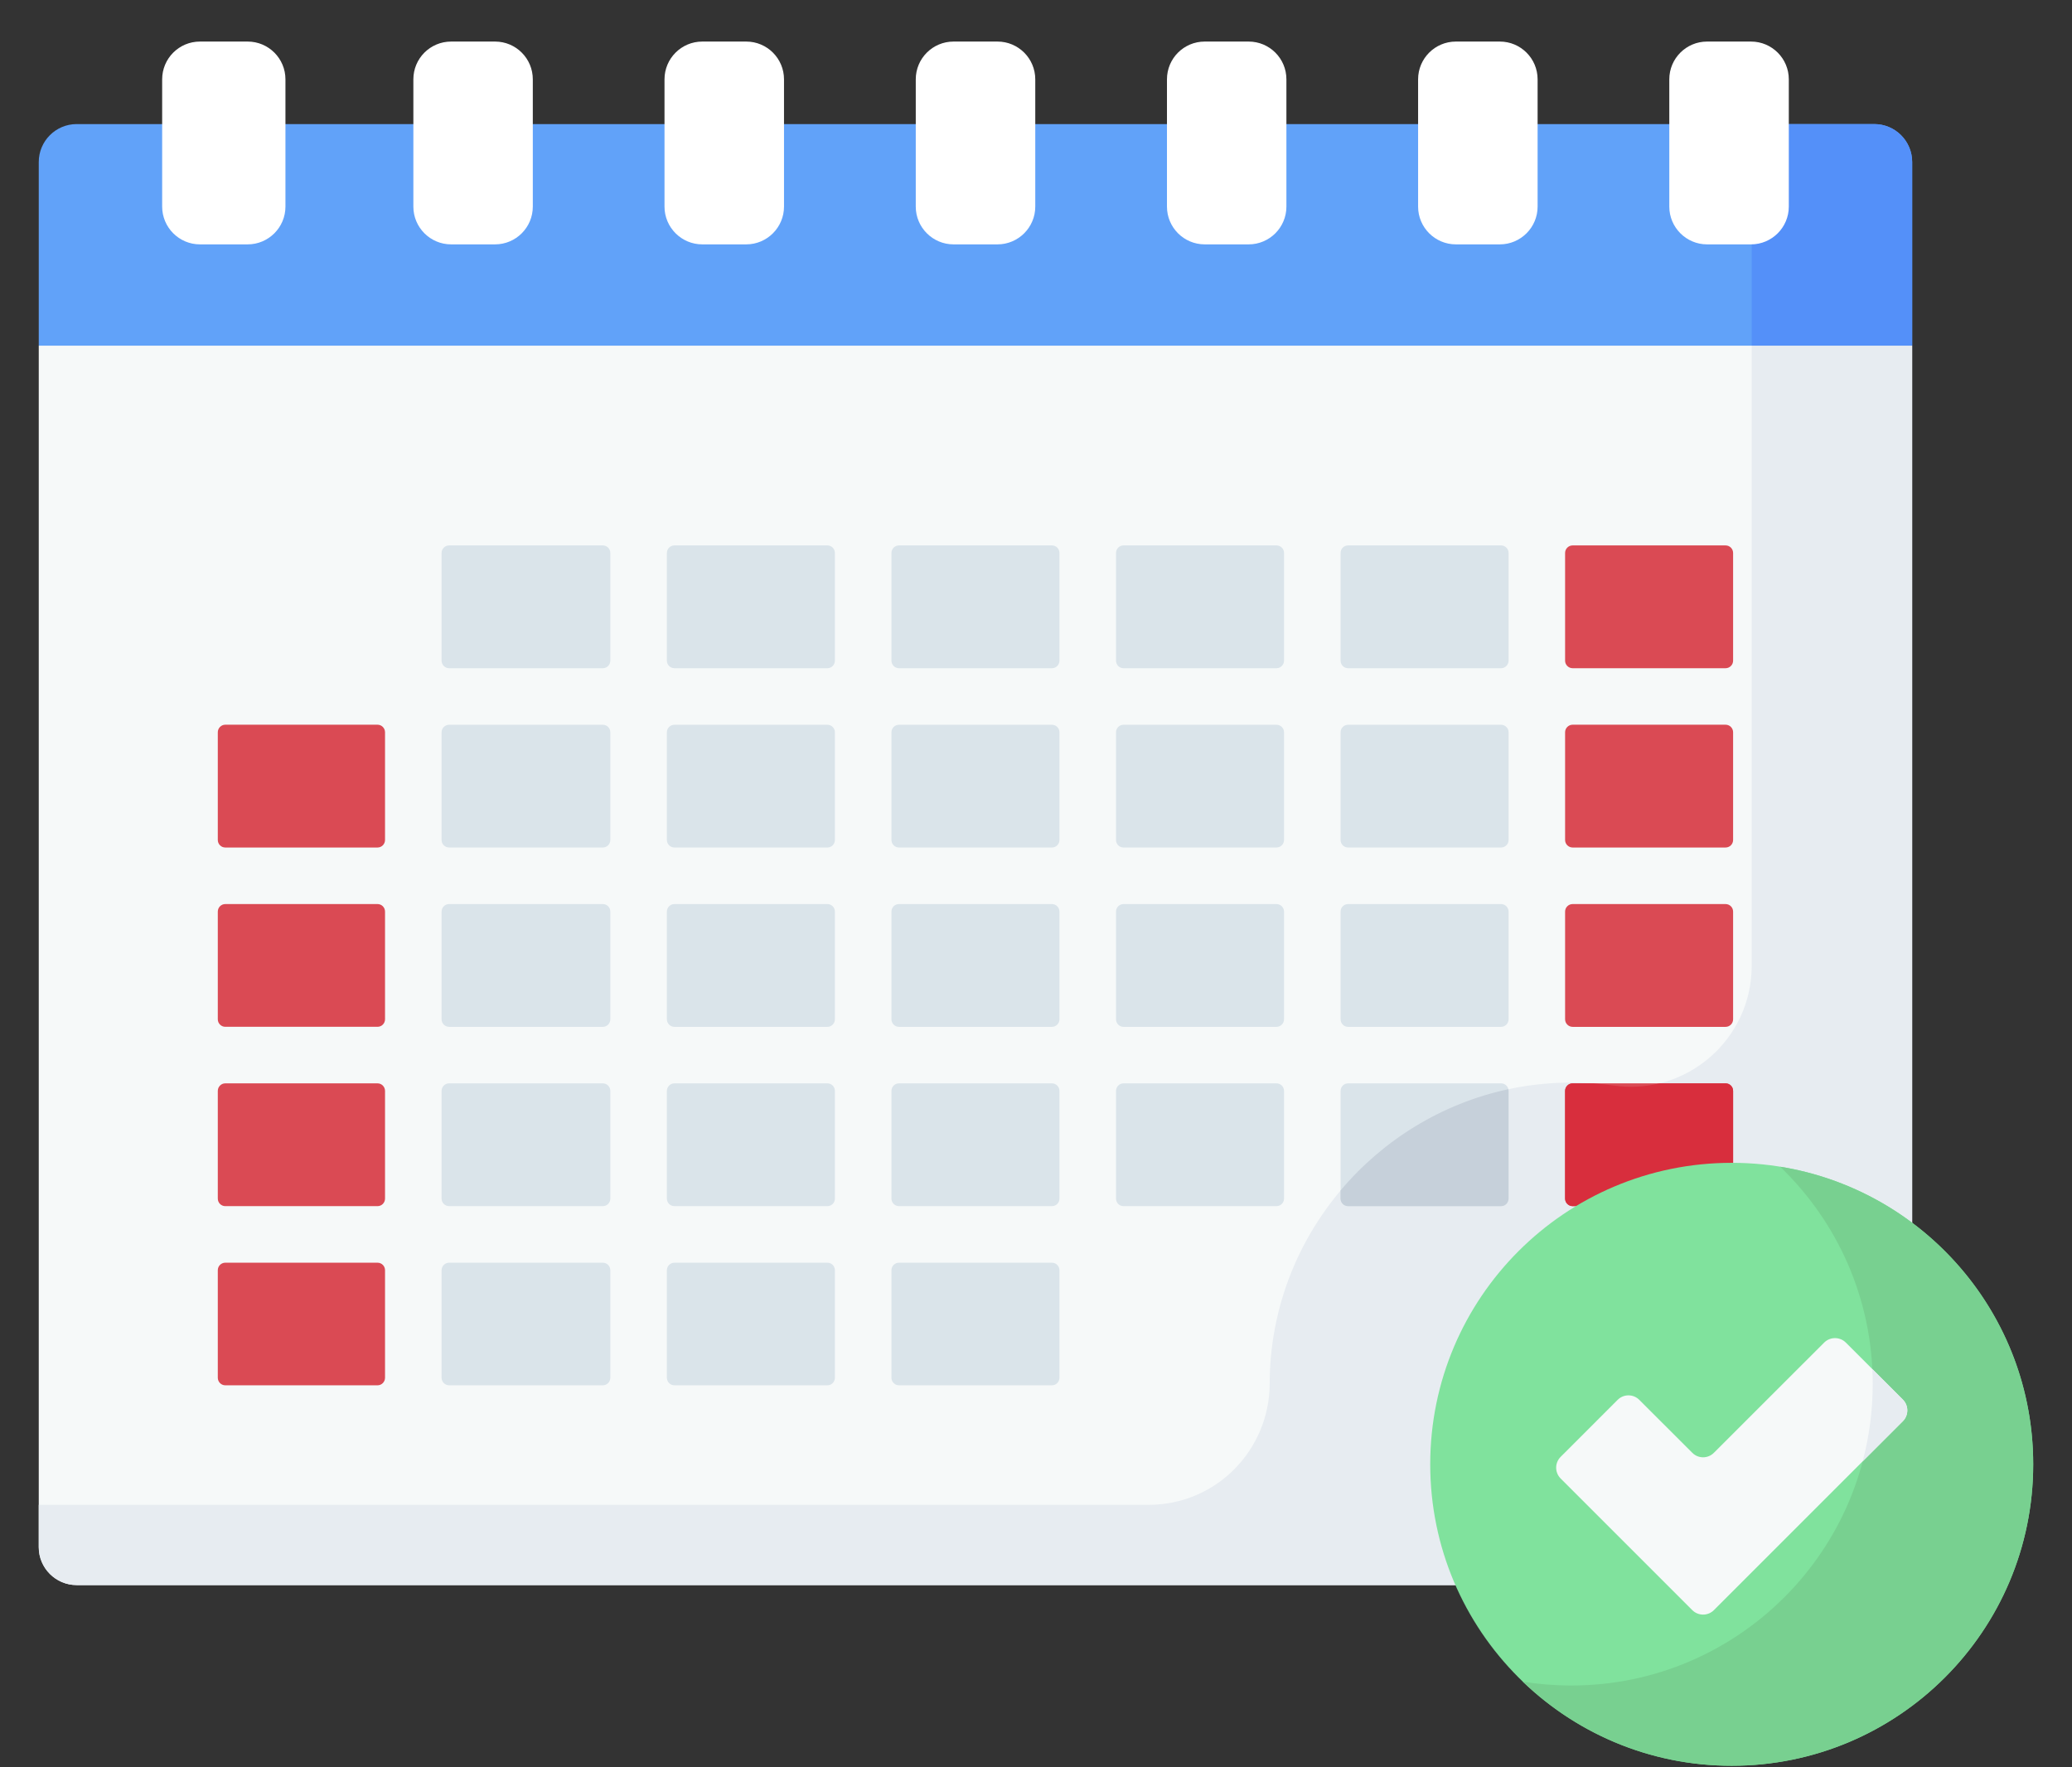 <svg width="34" height="29" viewBox="0 0 34 29" fill="none" xmlns="http://www.w3.org/2000/svg">
<rect x="0" y="0" width="34" height="29" fill="#333333" stroke="none"/>
<path d="M31.377 5.672L13.7 4.671L0.636 5.672V25.388C0.636 25.731 0.915 26.01 1.258 26.01H30.755C31.099 26.01 31.377 25.731 31.377 25.388V5.672H31.377Z" fill="#F6F9F9"/>
<path d="M1.258 26.01H30.755C31.099 26.01 31.377 25.732 31.377 25.388V5.672L28.744 5.537V15.849C28.744 17.055 27.676 17.983 26.482 17.814C26.231 17.778 25.973 17.761 25.711 17.765C23.047 17.802 20.87 19.982 20.835 22.645C20.835 22.664 20.835 22.683 20.835 22.701C20.832 23.8 19.95 24.693 18.851 24.693H0.636V25.388C0.636 25.731 0.915 26.01 1.258 26.01Z" fill="#E7ECF1"/>
<path d="M28.439 17.901V19.668C28.439 19.737 28.384 19.792 28.315 19.792H25.806C25.738 19.792 25.682 19.737 25.682 19.668V17.901C25.682 17.833 25.738 17.777 25.806 17.777H28.315C28.384 17.777 28.439 17.833 28.439 17.901ZM28.439 14.959C28.439 14.89 28.384 14.835 28.315 14.835H25.806C25.738 14.835 25.682 14.89 25.682 14.959V16.726C25.682 16.794 25.738 16.85 25.806 16.85H28.315C28.384 16.85 28.439 16.794 28.439 16.726V14.959ZM28.439 12.016C28.439 11.948 28.384 11.892 28.315 11.892H25.806C25.738 11.892 25.682 11.948 25.682 12.016V13.783C25.682 13.852 25.738 13.907 25.806 13.907H28.315C28.384 13.907 28.439 13.852 28.439 13.783V12.016ZM28.439 9.074C28.439 9.005 28.384 8.95 28.315 8.95H25.806C25.738 8.95 25.682 9.005 25.682 9.074V10.841C25.682 10.909 25.738 10.965 25.806 10.965H28.315C28.384 10.965 28.439 10.909 28.439 10.841V9.074Z" fill="#DA4A54"/>
<path d="M25.806 19.792H28.315C28.384 19.792 28.439 19.736 28.439 19.668V17.901C28.439 17.832 28.384 17.777 28.315 17.777H27.23C26.993 17.835 26.74 17.85 26.482 17.813C26.371 17.797 26.258 17.785 26.145 17.777H25.806C25.738 17.777 25.682 17.832 25.682 17.901V19.668C25.682 19.736 25.738 19.792 25.806 19.792Z" fill="#D82E3D"/>
<path d="M21.07 13.783C21.07 13.852 21.014 13.907 20.946 13.907H18.436C18.368 13.907 18.313 13.852 18.313 13.783V12.016C18.313 11.948 18.368 11.893 18.436 11.893H20.946C21.014 11.893 21.07 11.948 21.07 12.016V13.783ZM21.07 9.074C21.07 9.005 21.014 8.95 20.946 8.95H18.436C18.368 8.95 18.313 9.005 18.313 9.074V10.841C18.313 10.909 18.368 10.965 18.436 10.965H20.946C21.014 10.965 21.07 10.909 21.07 10.841V9.074ZM20.946 17.777H18.436C18.368 17.777 18.313 17.833 18.313 17.901V19.668C18.313 19.737 18.368 19.792 18.436 19.792H20.946C21.014 19.792 21.07 19.737 21.07 19.668V17.901C21.07 17.833 21.014 17.777 20.946 17.777V17.777ZM7.37 10.965H9.892C9.96 10.965 10.015 10.909 10.015 10.841V9.074C10.015 9.005 9.96 8.95 9.892 8.95H7.37C7.302 8.95 7.246 9.005 7.246 9.074V10.841C7.246 10.909 7.302 10.965 7.37 10.965ZM7.246 13.783C7.246 13.852 7.302 13.907 7.37 13.907H9.892C9.96 13.907 10.015 13.852 10.015 13.783V12.016C10.015 11.948 9.96 11.893 9.892 11.893H7.37C7.302 11.893 7.246 11.948 7.246 12.016V13.783ZM21.07 14.959C21.07 14.89 21.014 14.835 20.946 14.835H18.436C18.368 14.835 18.313 14.89 18.313 14.959V16.726C18.313 16.794 18.368 16.85 18.436 16.85H20.946C21.014 16.85 21.07 16.794 21.07 16.726V14.959ZM7.246 16.726C7.246 16.794 7.302 16.85 7.37 16.85H9.892C9.96 16.85 10.015 16.794 10.015 16.726V14.959C10.015 14.89 9.96 14.835 9.892 14.835H7.37C7.302 14.835 7.246 14.89 7.246 14.959V16.726ZM24.631 17.777H22.121C22.053 17.777 21.998 17.833 21.998 17.901V19.668C21.998 19.737 22.053 19.792 22.121 19.792H24.631C24.699 19.792 24.755 19.737 24.755 19.668V17.901C24.755 17.833 24.699 17.777 24.631 17.777V17.777ZM24.755 14.959C24.755 14.89 24.699 14.835 24.631 14.835H22.121C22.053 14.835 21.998 14.89 21.998 14.959V16.726C21.998 16.794 22.053 16.85 22.121 16.85H24.631C24.699 16.85 24.755 16.794 24.755 16.726V14.959ZM24.755 12.016C24.755 11.948 24.699 11.893 24.631 11.893H22.121C22.053 11.893 21.998 11.948 21.998 12.016V13.783C21.998 13.852 22.053 13.907 22.121 13.907H24.631C24.699 13.907 24.755 13.852 24.755 13.783V12.016ZM24.755 9.074C24.755 9.005 24.699 8.95 24.631 8.95H22.121C22.053 8.95 21.998 9.005 21.998 9.074V10.841C21.998 10.909 22.053 10.965 22.121 10.965H24.631C24.699 10.965 24.755 10.909 24.755 10.841V9.074ZM7.246 22.608C7.246 22.676 7.302 22.732 7.37 22.732H9.892C9.96 22.732 10.015 22.676 10.015 22.608V20.844C10.015 20.775 9.96 20.72 9.892 20.72H7.37C7.302 20.72 7.246 20.775 7.246 20.844V22.608ZM14.628 19.668C14.628 19.737 14.684 19.792 14.752 19.792H17.261C17.33 19.792 17.385 19.737 17.385 19.668V17.901C17.385 17.833 17.329 17.777 17.261 17.777H14.752C14.683 17.777 14.628 17.833 14.628 17.901V19.668ZM14.752 13.907H17.261C17.33 13.907 17.385 13.852 17.385 13.783V12.016C17.385 11.948 17.33 11.893 17.261 11.893H14.752C14.684 11.893 14.628 11.948 14.628 12.016V13.783C14.628 13.852 14.684 13.907 14.752 13.907ZM14.628 16.726C14.628 16.794 14.684 16.85 14.752 16.85H17.261C17.33 16.85 17.385 16.794 17.385 16.726V14.959C17.385 14.89 17.329 14.835 17.261 14.835H14.752C14.683 14.835 14.628 14.89 14.628 14.959V16.726ZM14.628 22.608C14.628 22.676 14.684 22.732 14.752 22.732H17.261C17.33 22.732 17.385 22.676 17.385 22.608V20.844C17.385 20.775 17.329 20.72 17.261 20.72H14.752C14.683 20.72 14.628 20.775 14.628 20.844V22.608ZM17.261 8.95H14.752C14.683 8.95 14.628 9.005 14.628 9.074V10.841C14.628 10.909 14.684 10.965 14.752 10.965H17.261C17.33 10.965 17.385 10.909 17.385 10.841V9.074C17.385 9.005 17.33 8.95 17.261 8.95ZM7.246 19.668C7.246 19.737 7.302 19.792 7.37 19.792H9.892C9.96 19.792 10.015 19.737 10.015 19.668V17.901C10.015 17.833 9.96 17.777 9.892 17.777H7.37C7.302 17.777 7.246 17.833 7.246 17.901V19.668ZM10.943 22.608C10.943 22.676 10.999 22.732 11.067 22.732H13.577C13.645 22.732 13.7 22.676 13.7 22.608V20.844C13.7 20.775 13.645 20.72 13.577 20.72H11.067C10.999 20.72 10.943 20.775 10.943 20.844V22.608ZM10.943 13.783C10.943 13.852 10.999 13.907 11.067 13.907H13.577C13.645 13.907 13.7 13.852 13.7 13.783V12.016C13.7 11.948 13.645 11.893 13.577 11.893H11.067C10.999 11.893 10.943 11.948 10.943 12.016V13.783ZM11.067 10.965H13.577C13.645 10.965 13.7 10.909 13.7 10.841V9.074C13.7 9.005 13.645 8.95 13.577 8.95H11.067C10.999 8.95 10.943 9.005 10.943 9.074V10.841C10.943 10.909 10.999 10.965 11.067 10.965ZM10.943 16.726C10.943 16.794 10.999 16.85 11.067 16.85H13.577C13.645 16.85 13.7 16.794 13.7 16.726V14.959C13.7 14.89 13.645 14.835 13.577 14.835H11.067C10.999 14.835 10.943 14.89 10.943 14.959V16.726ZM10.943 19.668C10.943 19.737 10.999 19.792 11.067 19.792H13.577C13.645 19.792 13.7 19.737 13.7 19.668V17.901C13.7 17.833 13.645 17.777 13.577 17.777H11.067C10.999 17.777 10.943 17.833 10.943 17.901V19.668Z" fill="#DAE4EA"/>
<path d="M21.997 19.668C21.997 19.736 22.053 19.792 22.121 19.792H24.631C24.699 19.792 24.754 19.736 24.754 19.668V17.901C24.754 17.891 24.753 17.882 24.751 17.873C23.658 18.107 22.695 18.706 21.997 19.535V19.668H21.997Z" fill="#C6D0DA"/>
<path d="M30.755 2.036H1.258C0.915 2.036 0.636 2.315 0.636 2.659V5.672H31.377V2.659C31.377 2.315 31.099 2.036 30.755 2.036V2.036Z" fill="#61A2F9"/>
<path d="M3.574 13.783V12.016C3.574 11.948 3.629 11.892 3.697 11.892H6.195C6.263 11.892 6.318 11.948 6.318 12.016V13.783C6.318 13.852 6.263 13.907 6.195 13.907H3.697C3.629 13.907 3.574 13.852 3.574 13.783ZM3.574 16.726C3.574 16.794 3.629 16.849 3.697 16.849H6.195C6.263 16.849 6.318 16.794 6.318 16.726V14.959C6.318 14.89 6.263 14.835 6.195 14.835H3.697C3.629 14.835 3.574 14.89 3.574 14.959V16.726H3.574ZM3.574 22.608C3.574 22.676 3.629 22.732 3.697 22.732H6.195C6.263 22.732 6.318 22.676 6.318 22.608V20.843C6.318 20.775 6.263 20.72 6.195 20.72H3.697C3.629 20.72 3.574 20.775 3.574 20.843V22.608H3.574ZM3.574 19.668C3.574 19.737 3.629 19.792 3.697 19.792H6.195C6.263 19.792 6.318 19.737 6.318 19.668V17.901C6.318 17.833 6.263 17.777 6.195 17.777H3.697C3.629 17.777 3.574 17.833 3.574 17.901V19.668H3.574Z" fill="#DA4A54"/>
<path d="M4.064 4.01H3.281C2.939 4.01 2.661 3.732 2.661 3.39V1.302C2.661 0.959 2.939 0.682 3.281 0.682H4.064C4.406 0.682 4.684 0.959 4.684 1.302V3.39C4.684 3.732 4.406 4.01 4.064 4.01Z" fill="white"/>
<path d="M8.123 4.01H7.403C7.06 4.01 6.783 3.732 6.783 3.39V1.302C6.783 0.959 7.06 0.682 7.403 0.682H8.123C8.466 0.682 8.743 0.959 8.743 1.302V3.39C8.743 3.732 8.466 4.01 8.123 4.01Z" fill="white"/>
<path d="M12.245 4.01H11.524C11.182 4.01 10.904 3.732 10.904 3.39V1.302C10.904 0.959 11.182 0.682 11.524 0.682H12.245C12.587 0.682 12.865 0.959 12.865 1.302V3.39C12.865 3.732 12.587 4.01 12.245 4.01Z" fill="white"/>
<path d="M16.368 4.01H15.647C15.305 4.01 15.027 3.732 15.027 3.39V1.302C15.027 0.959 15.305 0.682 15.647 0.682H16.368C16.71 0.682 16.988 0.959 16.988 1.302V3.39C16.988 3.732 16.71 4.01 16.368 4.01Z" fill="white"/>
<path d="M20.489 4.01H19.769C19.426 4.01 19.149 3.732 19.149 3.39V1.302C19.149 0.959 19.426 0.682 19.769 0.682H20.489C20.832 0.682 21.109 0.959 21.109 1.302V3.39C21.109 3.732 20.832 4.01 20.489 4.01Z" fill="white"/>
<path d="M24.611 4.01H23.89C23.548 4.01 23.27 3.732 23.27 3.39V1.302C23.27 0.959 23.548 0.682 23.89 0.682H24.611C24.953 0.682 25.231 0.959 25.231 1.302V3.39C25.231 3.732 24.953 4.01 24.611 4.01Z" fill="white"/>
<path d="M30.755 2.036H29.353L28.981 3.018C28.981 3.357 28.744 4.01 28.744 4.01V5.671H31.378V2.659C31.378 2.315 31.099 2.036 30.755 2.036V2.036Z" fill="#5490F9"/>
<path d="M28.733 4.01H28.012C27.67 4.01 27.392 3.732 27.392 3.39V1.302C27.392 0.959 27.67 0.682 28.012 0.682H28.733C29.075 0.682 29.353 0.959 29.353 1.302V3.39C29.353 3.732 29.075 4.01 28.733 4.01Z" fill="white"/>
<path d="M28.416 28.975C31.148 28.975 33.363 26.76 33.363 24.028C33.363 21.296 31.148 19.081 28.416 19.081C25.684 19.081 23.469 21.296 23.469 24.028C23.469 26.76 25.684 28.975 28.416 28.975Z" fill="#80E29D"/>
<path d="M29.211 19.145C30.147 20.045 30.73 21.31 30.73 22.711C30.73 25.443 28.515 27.658 25.783 27.658C25.512 27.658 25.247 27.636 24.988 27.595C25.878 28.45 27.086 28.975 28.416 28.975C31.149 28.975 33.364 26.76 33.364 24.028C33.364 21.566 31.565 19.524 29.211 19.145V19.145Z" fill="#78D090"/>
<path d="M31.224 22.966L30.289 22.031C30.191 21.933 30.031 21.933 29.933 22.031L28.124 23.839C28.026 23.938 27.867 23.938 27.769 23.839L26.9 22.971C26.802 22.872 26.642 22.872 26.544 22.971L25.609 23.906C25.511 24.004 25.511 24.163 25.609 24.261L27.769 26.421C27.867 26.519 28.026 26.519 28.124 26.421L31.224 23.321C31.322 23.223 31.322 23.064 31.224 22.966V22.966Z" fill="#F6F9F9"/>
<path d="M30.724 22.466C30.727 22.547 30.73 22.629 30.73 22.711C30.73 23.15 30.672 23.575 30.565 23.98L31.224 23.322C31.322 23.223 31.322 23.064 31.224 22.966L30.724 22.466Z" fill="#E7ECF1"/>
</svg>
